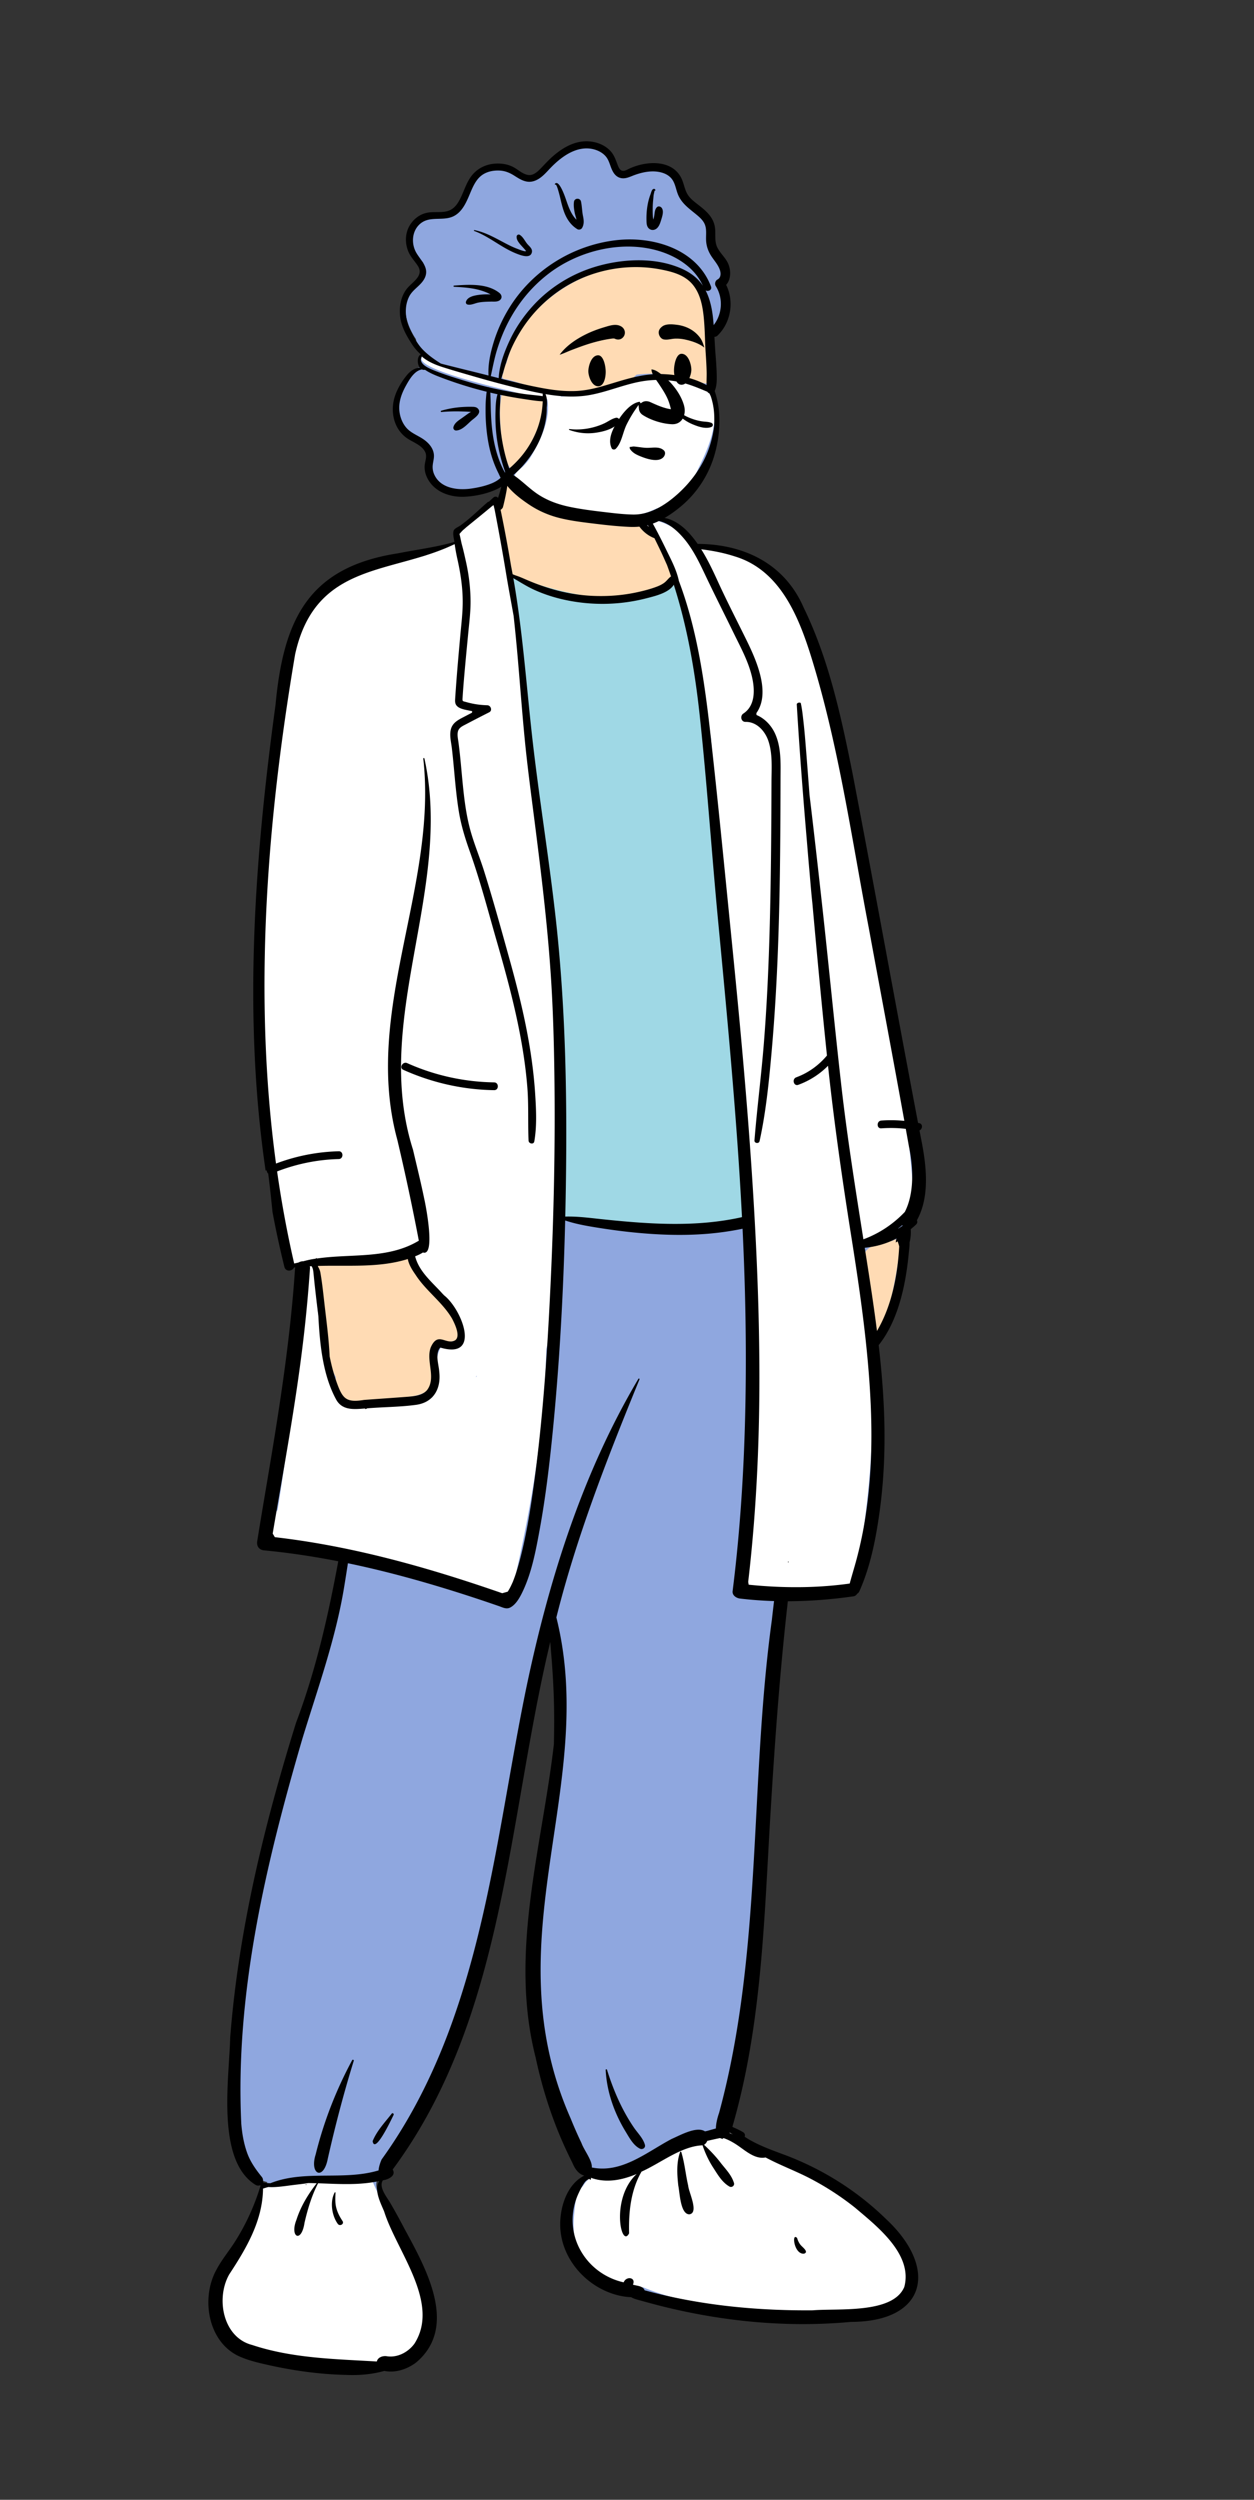 <svg xmlns="http://www.w3.org/2000/svg" fill="none" viewBox="0 0 515 1026">
  <rect x="0" y="0" width="515" height="1026" fill="#333333" stroke="none"/>
  <path fill="#8FA7DF" fill-rule="evenodd" d="M362.176 912.206c-15.799-17.344-39.082-23.453-59.059-34.329l.437-1.126c-1.181-.67-2.553-1.253-3.851-1.845-.232-.311-1.125-1.081-1.385-1.406 19.783-73.92 12.643-140.41 23.292-218.533 9.316-.473 20.258.418 29.335-2.796 12.694-33.529 11.208-64.186 7.743-99.826-.152-.811-.142-1.031.477-1.675 7.87-8.713 12.127-29.666 12.673-46.007l-.084-1.186c.83-.615 1.809-1.478 2.577-2.159 5.676-12.443 3.844-24.711.797-38.7l.007-.003c-15.871-69.576-20.307-146.614-47.045-212.246-7.263-17.04-23.354-24.868-41.583-24.896l-1.121-.003c-.905-1.313-1.93-2.723-2.908-3.903.112-.142.194-.307.226-.502.369-2.294-1.822-3.643-3.536-4.682-1.884-1.142-3.979-1.937-6.049-2.648-1.93-.662-4.448-1.497-6.387-.398-.834.473-1.238 1.709-2.288 1.68-.056-.001-.113-.012-.169-.017-3.107-6.474-3.124-13.503-8.34-19.103-5.892-5.702-13.042-10.892-21.862-10.525-6.334.573-20.133.978-23.361 7.839-3.141 3.408-4.541 7.86-5.241 13.056l-1.635-.148c-.986.884-2.956 2.743-3.987 3.703l-.117-.287c-3.36 2.964-6.765 6.394-10.552 8.679-1.767.58-.249 2.958-.355 4.356-7.534 1.598-15.017 3.431-22.23 6.211-17.267 2.38-31.452 8.574-39.041 19.639-23.76 56.704-25.459 155.215-15.928 230.29.07.562-.091 1.476.567 1.722.687 5.021 1.223 10.159 1.732 15.111 1.114 7.957 3.121 15.87 4.919 23.57l.55-1.233c1.116.11 3.404.108 4.546.099-3.512 39.443-9.583 76.876-16.143 114.969-.16.719.23 1.133.824 1.141 10.448.985 21.754 2.712 32.859 4.947-11.233 59.378-43.937 142.707-44.747 197.307-.177 19.002-6.895 54.312 13.014 59.269-3.432 13.832-11.277 25.508-18.939 37.027-5.845 10.09-3.185 26.991 7.794 32.189 18.804 6.369 40.276 10.069 59.154 5.981 4.084.947 8.227-.296 11.835-2.96 18.975-16.762-2.243-44.888-11.305-62.723-2.107-3.25-5.874-8.333-2.229-12.352 1.056-.012 2.977-.631 3.352-1.115-.999-1.508-.943-1.163.103-2.549 44.373-58.313 47.617-144.95 64.342-215.738l4.308.314c9.167 79.023-32.601 132.764 8.889 213.037 1.368 4.686 5.582 4.455 8.983 5.707-24.271 8.69-13.415 43.646 8.707 47.56 24.723 6.294 50.469 12.226 75.025 11.663 6.623.009 13.253-.323 19.728-.907 28.292.379 33.35-19.928 12.682-38.54Z" clip-rule="evenodd"/>
  <path fill="#FFDBB4" fill-rule="evenodd" d="M159.517 516.957c2.701.047 5.908-2.859 8.397-1.588.801.608 7.441 13.543 12.09 17.44l.289.264c4.699 4.343 8.659 9.903 7.564 16.71-.751 2.626-6.503 1.068-8.729 1.501-1.14 11.469 3.293 20.416-11.638 22.086l-1.966.328c-7.378 1.215-21.804 3.32-26.202-.711-1.916-2.15-1.345-5.227-1.473-7.886-3.187-5.89-3.152-12.824-3.65-19.357.591-3.093-7.031-28.754-3.476-26.927 8.811-2.473 19.744-1.045 28.794-1.86Zm207.282-7.793c.471-.533 1.288-.602 1.927-.295.291-.029.582-.052.873-.062.52.089.134.599-.175.704 1.146 2.674-6.493 47.591-11.559 35.799-.162-8.782-1.784-17.382-3.055-26.04-1.917-8.229 6.234-8.775 11.989-10.106ZM209.098 189.961c6.765-11.825 29.813-8.028 40.284-3.578 11.481 4.459 10.305 17.878 12.889 27.978 3.964.939 7.854 3.403 8.989 7.56 1.377 3.838 2.644 7.716 3.92 11.589l.079.193c.66 1.639 1.395 4.116-.735 4.852-16.986 11.964-46.431 7.422-63.71-1.85-3.214-1.388-2.93-9.495-3.214-12.279a167.734 167.734 0 0 0-.848-7.37c-1.227-1.702-3.102-9.961-.197-10.352.847-5.585.017-11.597 2.543-16.743Z" clip-rule="evenodd"/>
  <path fill="#fff" fill-rule="evenodd" d="M137.497 894.649c4.794.196 11.386-2.647 15.234 1.076.167-.118.444-.015.531.196 1.222 2.959 2.717 5.868 4.126 8.738 5.794 12.937 15.347 24.371 16.998 38.896 1.28 11.52-5.668 27.954-18.92 26.601-17.512-.167-35.263-1.397-52.122-6.544-4.418 1.219-9.166-3.27-11.315-6.751-5.537-8.97-1.442-19.971 3.115-28.337 5.039-8.626 8.971-17.805 12.303-27.237-.88-1.083-.692-3.251.932-3.497 2.75-.215 5.256-1.226 8.056-1.089 7.004-.85 14.037-1.468 21.062-2.052Zm160.931-19.177c2.261-4.771 5.218 1.63 6.979 3.564 8.996 7.321 21.969 7.619 31.182 14.908l.608.397c3.608 2.34 7.646 4.782 10.074 8.36l.926.644c10.063 7.022 22.628 16.514 24.384 29.397.416.545.674 1.237.75 1.975-.411 19.972-29.608 13.282-42.546 13.857l-2.024-.088c-21.835-.925-44.162-1.156-64.71-9.729-3.204 1.189-7.094.459-10.225-.845l-.545-.213c-4.561-1.761-9.552-3.263-12.54-7.448-4.49-5.828-5.701-13.801-4.99-21.016l.086-.838c.391-3.91.613-8.474 3.578-11.129 4.369-7.465 14.277-5.603 21.247-8.503 11.127-2.897 26.907-15.02 37.766-13.293Zm-94.814-666.279c2.823 10.2 4.737 20.862 6.126 31.349 1.728 13.05 5.924 54.75 7.047 62.527 3.357 23.256 5.838 46.645 7.572 70.09.959 4.191 1.479 8.484 1.743 12.78l.029.496c.187 3.275.386 6.709.276 10.101a372.644 372.644 0 0 1 2.165 18.724c2.134 23.415 2.604 47.026 1.884 70.523-.359 11.754-.958 23.503-1.972 35.218a626.766 626.766 0 0 1-1.552 15.656l-.509 4.468c-.484 4.195-1.022 8.413-2.021 12.507-.235 4.076-.27 8.178-.511 12.219-.894 14.958-2.6 29.869-5.029 44.647-1.219 7.414-2.611 14.802-4.114 22.161a476.215 476.215 0 0 1-1.998 9.317l-.35 1.548c-.809 3.541-1.284 7.642-2.953 10.871-.578 1.118-2.005 1.093-2.792.367-.022.044-.042.089-.066.131-.725 1.266-2.183 1.482-3.403.912-6.016-2.782-12.144-5.297-18.348-7.603a242.312 242.312 0 0 0-50.818-12.847c-5.802-.806-11.655-1.124-17.451-1.923a1.978 1.978 0 0 1-1.023-.437c-1.565-.061-3.086-.424-4.087-1.52l-.596-.1-.297-.052c-.195-.036-.123-.307.043-.324.152-.017.306-.03.459-.044a4.518 4.518 0 0 1-.555-1.264c-.632-2.332.502-4.854 1.561-6.871a23.76 23.76 0 0 1 1.926-3.054c.257-1.534.511-3.069.745-4.607a2164 2164 0 0 0 1.779-11.873c2.061-14.028 3.956-28.077 5.769-42.14 1.332-10.339 2.5-20.723 4.196-31.012-.108-2.29-.247-4.578-.399-6.867-.136-2.059-.675-2.41-1.545-4.153-.913-.057-3.357.55-4.253.396-1.517.365-1.458-2.699-2.04-4.727-5.859-20.415-8.045-41.95-9.602-63.085-2.752-37.386-.71-74.886 2.499-112.168l.098-1.129c1.557-17.964 2.662-36.05 5.282-53.895 1.148-7.816 2.733-15.654 5.569-23.032l.293-.758c.64-1.647 1.328-3.32 2.154-4.864.838-1.564 1.934-3.045 2.977-4.481 2.311-3.183 4.946-5.992 8.015-8.416a.412.412 0 0 1 .118-.064 38.76 38.76 0 0 1 4.136-3.446c9.842-7.135 22.012-9.08 33.634-11.116 2.901-.509 4.139-2.854 7.021-3.462 0 0 7.085-1.471 7.233-1.995.076-.267-.699-3.972-.567-4.557.589-2.624 3.048-2.307 4.936-3.899 2.64-2.226 5.205-3.836 7.903-5.988.61-.486 1.683-2.51 2.215-2.188 0 0 1.362 2.639 1.448 2.953Zm63.275 5.959c-.227-1.073.495-2.291 1.818-1.866 7.197 2.319 12.998 5.59 17.482 11.647 3.359.01 6.726.285 10.014.989 3.805.815 7.34 1.952 10.881 3.565 3.129 1.426 6.154 3.33 8.488 5.925a19.324 19.324 0 0 1 1.748 2.287c6.44 4.484 10.514 12.883 13.441 20.132 3.008 7.451 5.005 15.35 7.083 23.11a558.205 558.205 0 0 1 6.371 26.421 567.943 567.943 0 0 1 4.899 25.499l1.14 6.834c.987 5.934 1.938 11.917 2.527 17.895 1.273 4.496 2.484 8.993 3.518 13.565 4.481 19.806 8.674 39.71 11.857 59.782a769.243 769.243 0 0 1 7.134 60.312c.07.888-.351 1.467-.941 1.742a12.96 12.96 0 0 1-.32 1.68c-1.138 4.314-4.185 7.871-7.78 10.288-4.131 2.778-8.725 4.579-13.279 6.486 1.412 6.155 2.389 12.409 3.126 18.746 2.311 19.885 2.9 39.886 2.026 59.884-.436 9.984-1.278 19.944-2.464 29.863a496.262 496.262 0 0 1-1.967 14.687 381.584 381.584 0 0 1-1.041 6.554l-.222 1.308c-.426 2.484-.684 4.901-1.894 7.131-.845 1.56-2.458 1.58-3.578.766-1.914.788-4.583.839-6.175 1.054-4.091.553-8.194 1.091-12.312 1.397-4.086.303-8.228.482-12.319.192a57.964 57.964 0 0 1-6.086-.77l-.532-.095c-.891-.164-1.799-.351-2.648-.648-.952-.333-1.821-.874-2.772-1.216-.308-.111-.403-.405-.278-.698.228-.539.474-1.036.758-1.547.051-.091.191-.049.192.054.001.428-.018.844-.048 1.263.118 0 .236-.003.354-.005.036-1.215-.109-2.411.007-3.63l.222-2.345.114-1.172c.232-2.337.647-4.678 1.015-6.996a274.17 274.17 0 0 0 1.946-14.898c1.807-17.584 1.932-35.3 2.198-52.963l.047-3.096c.122-7.74.279-15.479.667-23.211-.089-1.219-.174-2.434-.261-3.641-.46-6.352-.783-12.718-1.172-19.075-1.367-22.381-2.806-44.762-3.975-67.154-.186-3.573-.356-7.147-.506-10.722-2.109-10.352-3.115-20.869-4.172-31.383a3741.857 3741.857 0 0 1-5.701-62.112c-.866-10.36-1.693-20.723-2.528-31.087-.347-4.296-.683-8.593-.999-12.891-.257-1.39-.516-2.777-.787-4.158-2.903-14.768-5.817-29.535-8.719-44.304-1.352-6.883-8.49-26.3-9.83-29.354-.424-.966-3.839-6.04-5.274-7.448l-.077-.077c-.487-.497-1.205-1.426-.822-2.144a.691.691 0 0 1 .406-.352Zm-98.677 297.613c-4.352 1.172-9.029 3.117-13.451 3.979-5.911 1.152-11.903-.053-17.905.423-2.902.23-8.526 1.405-8.372 1.947.037.131.07.264.105.396.093-.002.191.061.191.173l-.004.576c.922 3.97.943 8.328 1.158 12.342l.015.359.464 4.107c.807 7.073 1.694 14.133 3.332 21.046 1.304 5.505 2.903 11.085 5.261 16.224a43.31 43.31 0 0 0 1.048 2.131l1.534.024.767.009c3.036.021 6.066.145 9.103.083 5.918-.12 11.841-.591 17.695-1.491a133.41 133.41 0 0 0 8.411-1.574c.42-3.404.844-6.808 1.27-10.211l.643-5.105c.414-3.28 1.127-5.931 4.398-7.218 1.462-.576 2.973-.807 4.5-.849l.076-.723c.406-4.052.215-7.791-1.86-11.345-1.463-2.507-3.451-4.61-5.478-6.648l-2.427-2.426c-3.957-3.975-7.73-8.14-8.431-14.017-1.015-.94-1.514-.938-2.043-2.212Zm27.21 52.454c.556-.253.332-.823.144-.33l-.013.037c-.034.098-.08.196-.131.293Z" clip-rule="evenodd"/>
  <path fill="#9FD8E5" fill-rule="evenodd" d="m210.212 236.294 2.774 22.259 7.29 70.739 7.523 66.318 2.972 91.66v13.653h10.559c4.016 0 36.542 5.141 36.542 5.141l30.754-5.141-9.584-112.939-8.467-82.03s-10.769-65.534-12.703-67.101c-1.934-1.567-6.648 6.837-24.975 6.837-18.326 0-42.685-9.396-42.685-9.396Z" clip-rule="evenodd"/>
  <path fill="#000" fill-rule="evenodd" d="M207.474 191.497c.125-.33.524-.321.651 0 .947 2.398.469 5.855.147 8.362-.32 2.49-1.597 8.185-1.82 8.543l-.038.056c-.287.391-.529.632-.827.787a588.682 588.682 0 0 1 4.293 23.001c.222 1.141.437 2.282.645 3.425.827.414 1.731.648 2.629.996 1.426.554 2.823 1.198 4.236 1.786a89.942 89.942 0 0 0 8.543 3.078c5.762 1.74 11.674 2.796 17.681 3.046 5.987.25 11.983-.196 17.849-1.457 2.788-.598 5.601-1.315 8.274-2.331 1.132-.43 2.261-.969 3.223-1.724.926-.727 1.558-1.711 2.507-2.409.039-.029.08-.054.121-.077a186.705 186.705 0 0 0-1.678-4.724c-.851-1.871-1.659-3.766-2.539-5.609a431.67 431.67 0 0 0-2.623-5.388.932.932 0 0 1-.238-.058c-3.389-1.389-6.086-4.095-7.523-7.535-.798-1.911-1.296-3.985-1.405-6.063l-.063-1.109c-.083-1.589-.101-3.523.675-4.693.05-.076.153-.078.202 0 .856 1.35.717 3.413 1.066 4.971l.125.55c.359 1.56.77 3.133 1.442 4.579.833 1.796 1.957 3.479 3.421 4.753l-.532-1.057-.694-1.374c-.228-.451-.146-1.144.356-1.386 1.8-.867 3.538-.828 5.164.019a11.741 11.741 0 0 1 4.706.853c3.202 1.298 5.817 3.493 8.09 6.099a44.97 44.97 0 0 1 2.978 3.829c18.453.063 35.535 7.701 43.527 26.136 10.391 21.315 15.423 44.861 20.08 68.041 9.178 47.781 17.816 95.671 26.912 143.47.158.031.317.057.475.09 1.619.336 1.345 2.464.111 2.997l.584 3.07.131.656c2.134 10.755 3.619 23.421-1.782 33.152.264.533.238 1.191-.324 1.727a35.813 35.813 0 0 1-2.208 1.927 17.266 17.266 0 0 1-.486 5.472c.051 1.631-.265 3.4-.352 4.762-1.244 12.6-4.255 27.248-12.323 37.349 1.295 11.242 2.196 22.525 2.367 33.852.174 11.434-.402 22.862-1.946 34.192-1.515 11.114-3.758 22.73-8.35 32.976-.218.487-.534.814-.897 1.006-.335.554-.842.976-1.486 1.068-8.904 1.271-17.954 1.998-26.994 2.025-3.174 27.891-5.227 55.938-6.933 83.927l-.116 1.908c-2.658 43.478-3.491 87.769-15.717 129.822l.175.173.877.392c1.168.525 2.325 1.069 3.417 1.752.707.443.797 1.197.555 1.817 4.723 3.124 10.216 5.124 15.448 7.076 15.721 5.73 30.274 14.716 42.383 26.475 21.79 20.119 17.097 42.373-14.147 42.437-28.812 2.682-57.954-.692-85.779-8.591-1.523-.427-3.16-.751-4.547-1.56-1.715-.038-3.454-.328-4.907-.658-13.315-3.069-24.411-15.37-24.196-29.664.091-7.325 3.064-16.165 9.882-19.55-2.517-.744-3.869-2.877-4.851-5.209a174.143 174.143 0 0 1-2.724-5.641c-5.554-11.993-9.628-24.66-12.39-37.614-10.964-42.95 2.501-85.701 7.486-128.593.12-5.303.165-10.608.054-15.921-.116-5.629-.413-11.256-.81-16.871-.164-2.327-.374-4.649-.56-6.974l-.134-1.744a21.92 21.92 0 0 0-.04-.489c-17.539 73.201-18.648 154.392-64.726 216.556 1.571 2.485-1.776 4.11-3.987 4.409-1.921 2.676 1.6 6.91 2.893 9.104 2.102 3.57 4.08 7.226 6.01 10.896l1.331 2.452c8.603 15.882 20.038 38.268 3.44 52.288-3.663 2.789-8.53 4.427-13.107 3.495-5.143 1.447-10.504 1.877-15.834 1.636-10.458-.231-20.886-1.658-31.107-3.896l-1.818-.41c-3.889-.883-7.819-1.863-11.422-3.585-12.341-6.127-15.159-23.711-8.776-35.27 2.14-4.064 5.107-7.582 7.567-11.434 4.538-7.105 8.126-14.976 10.572-23.092a9.058 9.058 0 0 1-.34-.117c-.493.182-1.08.163-1.694-.166-16.307-10.037-10.844-43.598-10.445-60.545 3.42-44.025 13.968-87.18 27.049-129.167 8.122-21.508 13.17-43.768 17.332-66.251-10.092-1.978-20.264-3.516-30.503-4.49-2.006-.191-3.105-1.719-2.782-3.73 1.11-6.923 2.267-13.837 3.433-20.751l1.011-5.987c4.757-28.262 9.186-56.522 11.09-85.167.01-.161.031-.316.06-.465a14.418 14.418 0 0 1-.466-.012c-.715 1.605-3.435 1.916-3.969-.247a396.91 396.91 0 0 1-4.873-22.461l-.39-3.786c-.392-3.787-.797-7.572-1.291-11.346l-.094-.7c-.349-.265-.563-.728-.597-1.219a.934.934 0 0 0-.467-.001c-9.293-63.398-4.562-127.965 4.078-191.176 3.273-35.223 13.626-56.539 50.377-62.183 7.694-1.534 15.524-2.475 23.064-4.657l-.033-.245c-.161-1.239-.692-3.077-.274-4.316.351-1.044 1.848-1.53 2.671-2.117a58.89 58.89 0 0 0 3.903-3.057c2.575-2.188 4.999-4.543 7.575-6.728.074-.063.192-.022.225.053a107.26 107.26 0 0 1 2.022-1.85c.544-.486 1.479-.426 1.825.234a55.412 55.412 0 0 0 1.46-5.024c.318-1.313.616-2.622.825-3.959.202-1.296.211-2.699.673-3.923ZM155.85 895.146c-8.287 1.854-16.808 1.229-25.217.949-2.63 5.077-4.295 10.672-5.575 16.231-1.271 8.499-6.148 5.912-3.316-1.225 1.769-5.544 4.802-10.508 8.324-15.024a176.987 176.987 0 0 0-3.5-.078c-1.953.34-3.931.535-5.9.78-2.516.312-5.039.71-7.572.855-.92.053-1.907.065-2.898-.005-.729.195-1.455.406-2.175.646-.142 13.214-6.871 24.539-13.862 35.184-5.655 9.915-2.566 25.924 9.379 28.994 16.547 5.5 34.038 5.77 51.218 6.791.401-1.733 2.381-2.381 3.965-2.185 4.432.774 8.994-1.636 11.587-5.266 10.512-16.834-7.442-37.895-12.533-54.099l-.168-.402c-1.404-3.312-4.237-8.935-1.757-12.146Zm139.853-17.618c-1.678.348-3.351.719-5.018 1.109l-.242.076c-.264.674-.716 1.251-1.317 1.573 2.3 2.131 4.538 4.456 6.487 6.943l.264.34c2.071 2.695 4.547 5.055 5.561 8.418.333 1.103-.922 1.984-1.853 1.455-3.05-1.735-4.833-4.926-6.707-7.809-1.832-2.82-3.283-5.947-4.352-9.126-8.725.361-17.117 7.256-25.063 10.808-4.426 7.661-5.326 16.61-5.103 25.325-3.285 6.484-7.689-14.391 3.119-24.37l-.38.159c-5.85 2.413-12.286 3.647-18.452 1.398.114.234.115 1.057-.347.731-1.238-1.522-4.091 4.362-4.439 5.133-7.691 15.781 1.81 33.348 18.269 37.067 1.051-2.672 5.114-2.103 3.824.882l.034.06.021.034c1.589.467 4.1.493 4.702 2.276 22.48 6.145 45.865 8.416 69.096 8.228 10.192-.886 32.911 1.57 37.575-9.599 3.612-13.469-11.341-24.988-20.274-32.571a114.889 114.889 0 0 0-18.605-12.049c-5.785-2.999-12.234-5.38-18.118-8.539a.873.873 0 0 1-.162.045c-4.299.746-8.184-2.92-11.532-5.145-1.713-1.139-3.539-2.156-5.484-2.823a1.86 1.86 0 0 1-.548.192c.281.297-.383.341-.137.009a2.837 2.837 0 0 1-.819-.23Zm34.477 47.468c-4.186.306-5.139-8.979-2.812-6.423.273.977.744 1.991 1.385 2.783l.153.182c.776.887 3.403 2.793 1.274 3.458ZM137.452 899.87c.084-.155.334-.087.328.09-.066 2.135-.22 4.01.304 6.117.502 2.022 1.446 3.779 2.579 5.501.824 1.252-1.107 2.336-1.951 1.164-2.433-3.38-3.31-9.07-1.26-12.872Zm141.846-16.568c.058-.253.458-.262.51 0 1.366 4.486 1.767 9.223 2.827 13.795.182 2.605 4.522 11.124.497 11.738-3.735.059-3.962-8.95-4.567-11.775l-.053-.49c-.474-4.419-.709-9.039.786-13.268Zm-153.601 13.192c.189 0 .189.3 0 .3s-.189-.3 0-.3Zm106.412-395.571-.024.943c-.712 28.453-2.246 56.905-5.037 85.217-1.354 13.737-2.975 27.486-5.474 41.06l-.38 2.058c-1.489 7.985-3.219 16.273-6.793 23.54l-.201.403c-1.075 2.126-2.582 4.595-4.716 5.659-1.557.776-3.048-.073-4.56-.596-1.38-.478-2.762-.951-4.145-1.42a648.48 648.48 0 0 0-8.996-2.982 574.827 574.827 0 0 0-17.53-5.366c-10.358-2.983-20.819-5.641-31.369-7.832-.49 3.203-.996 6.404-1.521 9.601-3.502 21.492-10.905 41.837-17.225 62.565-14.904 51.063-27.616 104.231-25.048 157.87.338 4.127 1.051 8.236 2.465 12.129 1.295 3.57 3.576 6.771 5.938 9.68a2.27 2.27 0 0 1 .51 1.787c.055.161.083.332.097.508.966.205 1.957.302 2.966.323 14.018-5.593 30.012-.947 44.403-5.255.119-1.492.655-3.137 1.264-4.507 12.97-17.933 22.698-38.145 29.956-59.132 15.045-43.218 20.141-89.036 29.307-133.728 9.235-44.443 23.021-88.498 46.187-127.532.17-.289.553-.036.431.257l-1.173 2.872c-12.625 30.967-24.804 62.262-32.952 94.804 17.323 69.262-26.601 132.166 5.863 205.617a177.43 177.43 0 0 0 4.459 10.124c1.034 2.917 4.491 7.17 4.236 10.015 12.306 2.536 22.572-6.328 32.817-11.724l.317-.139c3.502-1.556 9.761-4.987 13.149-3.077.061.04.113.087.17.131.302-.065.605-.126.908-.187a239.56 239.56 0 0 1 2.9-.819c.232-.064.466-.132.702-.202.033-2.162.712-4.697 1.321-6.414 17.863-65.787 12.433-135.084 21.658-202.261.287-2.595.591-5.19.907-7.784-4.701-.141-9.391-.48-14.047-1.04-1.421-.171-3.19-1.277-2.97-3.033.436-3.488.846-6.98 1.224-10.476 3.135-28.99 4.27-58.169 4.2-87.326-.04-16.993-.528-33.973-1.341-50.939a119.69 119.69 0 0 1-14.42 2.069c-10.196.847-20.435.446-30.603-.58-5.148-.519-10.263-1.234-15.371-2.062l-.899-.148c-3.744-.621-7.509-1.35-11.127-2.527l-.433-.144Zm-87.471 344.633c.193-.356.763-.112.644.277-4.104 13.229-7.617 26.643-10.663 40.165-1.774 9.233-7.585 6.444-4.982-1.716 3.33-13.498 8.431-26.535 15.001-38.726Zm104.103 4.025c-.017-.335.455-.369.547-.076 2.617 8.384 6.147 16.573 11.103 23.798 1.545 2.236 3.706 4.309 4.467 6.995.357 1.263-.989 2.087-2.026 1.591-2.621-1.256-4.27-4.309-5.743-6.742l-.082-.135c-4.695-7.675-7.795-16.358-8.266-25.431ZM160.9 867.48c.347-.444.975.125.737.581l-.109.22c-1.104 2.252-7.606 15.941-8.494 10.528 1.716-4.249 5.078-7.766 7.866-11.329Zm138.834 7.861c-.052.048-.103.097-.156.144.49.169.972.365 1.445.582a50.941 50.941 0 0 1-1.289-.726Zm-97.043-668.044-.617.442c-3.508 2.941-7.076 5.806-10.618 8.703a28.3 28.3 0 0 1-1.185 1.035c-.459.379-1.574 1.682-1.574 1.682.37 1.359.601 2.807.948 4.188l.108.412c.602 2.205 1.086 4.432 1.588 6.663 1.222 5.432 1.896 10.972 1.911 16.555.012 4.368-.551 8.728-.968 13.07l-.51 5.3c-.255 2.65-.506 5.301-.746 7.953-.401 4.429-.794 8.863-1.067 13.303l-.011.21c-.045 1.095.199.972 1.396 1.304l.073.02c.93.264 1.869.491 2.815.681 1.96.392 3.935.585 5.93.648 1.409.044 2.171 2.165.762 2.875a611.727 611.727 0 0 0-7.979 4.095l-1.851.972c-1.318.681-2.73 1.354-3.065 2.969-.292 1.407.075 2.957.262 4.357.834 6.23 1.269 12.506 1.924 18.757.592 5.646 1.357 11.3 2.821 16.788 1.562 5.849 3.958 11.47 5.771 17.246 3.082 9.816 5.876 19.746 8.637 29.67l1.837 6.614c3.406 12.245 6.48 24.613 8.469 37.188.971 6.144 1.686 12.33 2.068 18.542l.075 1.228c.344 5.881.539 11.89-.462 17.693-.246 1.428-2.309.985-2.363-.327-.302-7.316.076-14.611-.507-21.931-.586-7.351-1.655-14.651-3.04-21.888-2.366-12.361-5.638-24.517-9.111-36.594l-.29-1.007c-3.493-12.11-6.661-24.35-10.832-36.243l-.371-1.048c-1.937-5.437-3.573-10.756-4.502-16.481-.802-4.95-1.293-9.943-1.756-14.936l-.23-2.496c-.265-2.855-.534-5.711-.877-8.558-.306-2.532-1.073-5.337-.32-7.854.817-2.728 3.369-3.847 5.657-5.047.94-.492 1.881-.982 2.823-1.469.191-.099.303-.674.077-.717-.176-.033-1.12-.229-1.12-.229-1.74-.36-4.465-.741-5.413-2.415-.454-.804-.372-1.733-.319-2.617.076-1.269.171-2.537.261-3.805.193-2.745.406-5.49.633-8.233.383-4.632.803-9.26 1.219-13.889.408-4.549.985-9.126.978-13.699-.01-5.978-.894-11.71-2.185-17.501a80.982 80.982 0 0 1-1.122-6.162c-25.773 12.508-57.142 7.125-65.519 45.251-11.604 68.55-17.246 139.781-7.849 209.004a78.214 78.214 0 0 1 25.764-5.047c2.018-.051 2.01 3.145 0 3.196-8.678.221-17.211 1.952-25.313 5.079 1.808 12.679 4.127 25.287 7.012 37.797a53.615 53.615 0 0 0 1.844-.437 3.49 3.49 0 0 1 1.86-.484c1.702-.443 3.41-.864 5.168-1.061-.064-.292.389-.369.384-.058 14.022-2.104 29.236.355 41.936-7.34a964.991 964.991 0 0 0-8.825-41.356c-14.36-52.64 16.595-103.79 10.651-156.497-.036-.272.4-.319.462-.064 11.882 53.665-21.708 107.091-4.672 160.617 1.552 6.67 3.21 13.316 4.586 20.027l.067.294c.811 3.687 4.546 23.568-.583 21.819-.989.649-2.099 1.144-3.203 1.583 1.607 6.298 6.952 10.59 11.035 15.115l.144.16.738.762c7.377 5.797 15.395 26.495-1.613 21.403-2.222 2.578-.607 6.845-.407 9.887.847 7.115-2.438 12.746-9.698 13.655-6.622.893-13.36.853-20.016 1.421l-.014.15c-.253.048-.505.094-.757.144l.048-.248-1.599.124c-3.936.283-7.982.275-10.238-3.678-5.426-9.881-6.756-22.241-7.368-34.443l-.102-.816a836.67 836.67 0 0 1-1.346-11.383c-.145-1.304-.273-2.608-.403-3.912l-.157-1.541c-.105-.992-.25-2.048-.821-2.764-.227.017-.455.036-.682.056.065.288.089.606.065.954a597.785 597.785 0 0 1-2.446 26.83c-3.135 27.495-8.265 54.662-12.865 81.922l.882 1.472a320.105 320.105 0 0 1 15.533 2.186l1.105.185c26.134 4.42 51.695 11.927 76.745 20.637l2.261-.638c.04-.062.081-.123.12-.185.29-.454.556-.925.809-1.401.253-.477.486-.962.713-1.452l.438-.959c.087-.197.075-.197.325-.845 1.239-3.216 2.183-6.549 3.023-9.894 2.398-9.553 3.946-19.33 5.287-29.088 3.685-26.829 5.521-53.95 6.812-80.996 1.41-29.538 2.056-59.115 1.62-88.685-.185-12.538-.542-25.076-1.331-37.59-1.292-20.478-3.716-40.855-6.294-61.2l-.554-4.359c-1.418-11.11-2.913-22.21-3.998-33.361-1.053-10.809-1.854-21.64-2.793-32.459a764.031 764.031 0 0 0-1.758-18.028c-1.049-5.866-2.159-11.721-3.126-17.605-1.422-8.649-2.989-17.277-4.645-25.884l-.474-1.989Zm78.233 13.797-.299-.352c-3.158-3.668-7.591-7.403-12.542-7.067-.173.012-.228.772-.228.772a205.717 205.717 0 0 1 2.196 4.087c.09.12.161.254.209.402a240.172 240.172 0 0 1 2.765 5.483l.749 1.539c1.916 3.917 4 7.856 4.962 12.134a.777.777 0 0 1 .02.21c7.581 19.999 10.639 41.884 13.011 62.976 3.057 27.184 5.712 54.43 8.43 81.654l.429 4.298c2.963 29.594 5.744 59.209 7.789 88.885 2.053 29.78 3.462 59.638 3.459 89.496-.004 27.941-1.363 55.912-4.601 83.663l.204 1.147c13.702 1.389 27.356 1.447 41.051-.417l.433-.06c.628-2.33 1.308-4.634 1.98-6.957 6.277-21.719 7.648-44.492 6.625-67.016-1.02-22.466-4.203-44.708-7.7-66.887l-.345-2.182c-3.556-22.429-6.784-44.856-9.243-67.434l-.219-2.035c-3.449 3.49-7.613 6.13-12.213 7.819-1.881.691-2.696-2.324-.892-3.058l.06-.024c4.923-1.808 9.205-4.898 12.604-8.941-2.169-20.841-4.112-41.708-5.994-62.579-.482-4.376-.811-8.776-1.203-13.15-.339-3.779-.659-7.558-.965-11.338-1.627-18.984-3.098-37.976-4.235-56.999-.048-.801 1.539-1.085 1.672-.479.555 2.541.81 5.153 1.104 7.738.372 3.258.646 6.541.91 9.81.541 6.683 1.049 13.368 1.552 20.054 1.787 14.777 3.439 29.572 5.084 44.368 2.762 24.865 5.123 49.776 7.943 74.634 2.409 21.231 5.768 42.287 9.101 63.372 6.453-2.373 12.246-6.23 17.009-11.238 3.988-7.733 3.478-18.538 1.688-26.884-.429-2.409-.863-4.817-1.296-7.225a54.049 54.049 0 0 0-10.042-.201c-2.013.146-1.997-3.051 0-3.196a55.483 55.483 0 0 1 9.456.129c-4.783-26.52-9.784-53.001-14.669-79.502-6.666-34.847-11.685-70.155-21.58-104.255l-.504-1.72c-5.491-18.631-12.914-40.244-32.995-46.235-4.429-1.435-9.029-2.314-13.677-2.896 2.639 4.191 4.79 8.745 6.829 13.207 3.536 7.736 7.442 15.316 11.204 22.944l.663 1.346c3.971 8.1 9.845 21.324 4.05 29.609-.112.16-.109.894.059.964 3.225 1.355 5.888 4.128 7.414 7.35l.067.142c2.597 5.626 2.324 12.03 2.293 18.109l-.014 4.8c-.067 23.495-.233 46.991-1.246 70.467-.536 12.433-1.299 24.856-2.399 37.251l-.136 1.535c-1.057 11.771-2.287 23.648-4.811 35.185-.261 1.197-2.202.937-2.103-.29 1.069-13.309 2.798-26.552 3.859-39.866 1.896-23.784 2.542-47.636 2.87-71.49.145-10.609.206-21.219.248-31.83l.015-3.979c.02-5.511.499-11.382-1.247-16.689-1.367-4.154-4.857-8.019-9.416-7.912-1.848.043-2.349-2.468-.905-3.413 4.998-3.27 4.774-9.876 3.546-15.119-1.462-6.237-4.539-11.86-7.329-17.553l-.171-.349c-3.53-7.238-7.171-14.43-10.655-21.691l-.639-1.34c-2.605-5.482-5.186-11.077-9.099-15.731Zm42.81 419.825c.208 0 .208.329 0 .329s-.207-.329 0-.329ZM167.49 516.744c-11.942 3.74-24.623 2.449-36.932 2.847l.054.31c.491.768.832 1.649.961 2.384.73 4.143 1.166 8.381 1.644 12.561.835 7.297 1.831 14.554 2.169 21.878.693 3.428 1.565 6.815 2.71 10.14l.149.421c2.419 6.775 3.856 8.52 11.331 7.286 5.939-.442 11.883-.828 17.82-1.29l.814-.067c2.577-.223 5.508-.645 7.233-2.737 3.768-5.111-.598-11.904 1.46-17.461 3.004-6.755 6.153-.82 10.011-2.906 2.443-1.689-.301-7.076-1.267-8.928-3.96-6.741-10.684-11.328-14.947-17.916l-.169-.243c-1.171-1.688-2.679-4.02-3.041-6.279Zm200.629-8.394a34.827 34.827 0 0 1-12.985 3.77l.717 4.554c1.545 9.843 3.059 19.713 4.311 29.614 6.058-10.286 8.494-22.811 9.135-34.733a18.845 18.845 0 0 0-.658-2.075c-.257.172-.518.34-.78.501l.066-.458.127-.916.203.01a8.358 8.358 0 0 0-.136-.267Zm2.578-5.281-.032-.161-.27.03c-.499.431-1.009.848-1.524 1.258l.064.056a31.672 31.672 0 0 0 1.762-1.183ZM210.814 237.287l.106.599c3.596 20.597 5.119 41.514 7.387 62.31 2.837 26.019 7.192 51.843 10.046 77.864 3.838 35.004 4.55 70.203 4.083 105.397-.07 5.29-.166 10.581-.289 15.872 4.899-.139 9.814.52 14.679 1.034l1.736.181c18.713 1.936 37.668 3.172 56.163-.989a1571.606 1571.606 0 0 0-2.063-33.034c-2.137-29.486-4.919-58.92-7.723-88.345-2.681-28.148-4.551-56.402-7.576-84.512-1.968-18.288-5.105-36.343-10.651-53.68-1.717 2.888-6.302 4.284-9.568 5.141l-1.562.403c-10.1 2.63-20.684 3.011-30.946 1.195-5.17-.915-10.218-2.382-15.023-4.545-2.468-1.11-4.802-2.504-7.124-3.899-.476-.286-1.096-.607-1.675-.992Zm-45.163 201.816c-1.842-.827-.247-3.58 1.579-2.759 11.25 5.051 23.43 7.716 35.712 7.901 2.016.03 2.015 3.226 0 3.196-12.866-.193-25.517-3.051-37.291-8.338Z" clip-rule="evenodd"/>
  <path fill="#8FA7DF" fill-rule="evenodd" d="M296.456 117.531c-.71-1.402-.898-1.189.33-2.432 4.507-6.771-6.785-11.994-5.012-19.147 1.118-7.335-7.291-9.89-11.091-15.434-2.594-6.775-3.991-12.029-12.073-11.75-5.13-.909-10.473 4.694-14.667 2.485-1.514-1.096-1.879-2.59-2.422-3.928-4.571-13.48-20.835-6.306-27.427 2.69-2.676 3.886-8.608 4.818-12.37 1.218-7.083-5.445-17.013-.804-19.017 7.462-2.863 8.845-7.911 10.634-16.519 10.369-9.098 1.942-8.372 13.091-2.569 18.49 4.921 9.35-9.688 10.2-6.848 22.217.622 3.184 2.055 6.485 4.026 9.378a13.07 13.07 0 0 0 1.683 4.702c.393.665.854 1.294 1.346 1.889a2.898 2.898 0 0 0-.296.173c-1.139.772-1.687 2.198-1.282 3.53.125.411.336.793.607 1.128a8.758 8.758 0 0 0-2.271.896c-2.069 1.196-3.319 3.487-3.549 5.823-4.325 6.102-4.67 16.188 1.321 20.236 2.947 2.044 6.924 3.151 8.554 6.968 1.435 3.527-1.162 6.246.375 9.551 5.084 11.328 23.679 8.058 30.84.772 11.442 17.168 33.342 17.648 51.969 18.912 23.87-1.097 38.997-32.313 31.551-52.873l-.274-.787c2.493-7.628-.239-16.429-.085-24.331 6.986-.236 8.13-13.111 5.17-18.207Z" clip-rule="evenodd"/>
  <path fill="#FFDBB4" fill-rule="evenodd" d="M206.014 162.124c-.126-.767.299-1.59 1.28-1.491 4.316.428 8.633.998 12.889 1.837 9.757.742-5.423 25.749-8.398 29.633-3.761 3.951-5.825-12.597-6.075-14.865l-.131-1.923c-.294-4.395-.498-8.877.435-13.191Zm1.958-13.086c7.991-32.095 52.773-52.306 80.365-32.051 1.109 1.104-.609 2.815-1.718 1.715a17.717 17.717 0 0 0-1.692-1.469c7.609 10.494 4.837 24.628 6.318 36.795 1.906 1.709-.319 4.003-2.408 3.189-3.814-.948-7.514-2.155-11.39-2.887-5.309-.985-10.751-1.256-16.113-.524-2.368 3.031-10 3.921-13.82 5.078-9.077 2.282-18.624 2.538-27.684.041-4.25-.703-8.464-2.651-12.675-3.348-1.406-.122-.801-1.814-.412-2.613l.03-.268c.147-1.26.395-2.646 1.199-3.658Z" clip-rule="evenodd"/>
  <path fill="#fff" fill-rule="evenodd" d="M293.301 166.681c-.661-7.439-8.295-10.3-14.825-10.631-5.481-1.654-11.345-.87-16.78.635-10.512 1.489-20.61 5.103-31.212 6.102-1.831-1.934-5.063-1.817-7.56-2.475-7.334-1.597-14.616-3.425-21.887-5.282-4.851-1.236-9.663-2.6-14.487-3.933-4.155-1.64-9.488-1.484-12.665-4.843-.35-.317-.882.088-.658.531-3.007 5.541 45.765 15.923 51.504 17.035 1.594 8.231-2.907 17.322-7.09 24.234a28.776 28.776 0 0 1-2.963 3.521c-1.168 1.041-5.264 4.001-2.049 4.835 3.314 6.887 11.106 9.627 18.101 11.311 12.548 4.434 26.179 7.143 38.694 1.063 9.725-2.912 13.279-7.521 17.358-16.47 3.925-7.926 7.629-16.609 6.519-25.633Z" clip-rule="evenodd"/>
  <path fill="#000" fill-rule="evenodd" d="M239.548 58.044c4.035-.356 8.533.978 11.272 4.065 1.144 1.29 1.764 2.756 2.357 4.306l.504 1.326c.293.766.663 1.633 1.319 2.094 1.054.742 2.39-.116 3.376-.583 6.573-3.113 17.094-4.006 21.217 3.423 1.242 2.237 1.455 4.9 2.768 7.088.903 1.504 2.307 2.666 3.687 3.742l.99.771c3.165 2.476 6.07 5.031 6.608 9.285.325 2.577-.264 5.373.852 7.802 1.047 2.28 3.018 3.98 4.213 6.163 1.533 2.796 1.692 6.968-.494 9.399 3.374 6.757 1.984 15.431-3.474 20.746-.418.408-.887.58-1.341.583l.126 2.188c.105 1.824.216 3.647.361 5.466.209 2.632.403 5.268.455 7.908l.008.413c.038 2.193.012 4.233-.841 6.275 2.933 8.399 2.292 18.396-.233 26.732-2.399 7.918-7.074 15.06-13.401 20.403-3.185 2.689-6.72 5.125-10.56 6.786-3.468 1.5-7.028 1.988-10.791 1.825-4.659-.202-9.325-.704-13.956-1.264l-2.347-.286c-4.207-.519-8.438-1.083-12.546-2.12-4.426-1.117-8.618-2.948-12.408-5.493l-.461-.311c-3.385-2.303-6.806-4.981-9.208-8.31-1.457 1.35-3.403 2.31-5.114 2.983-3.578 1.407-7.587 2.194-11.417 2.42-6.509.383-13.473-2.201-16.016-8.657a9.282 9.282 0 0 1-.633-4.228c.152-1.734 1.002-3.573.279-5.27-1.319-3.1-5.324-4.204-7.84-6.065-5.407-4.001-6.71-11.311-4.542-17.428 1.052-2.968 2.803-5.836 4.805-8.265 1.373-1.667 3.222-2.937 5.264-3.076-1.165-1.567-1.103-4.633.428-5.411a20.63 20.63 0 0 1-3.716-4.334l-.257-.401c-2.009-3.15-3.899-6.562-4.432-10.287-.612-4.272.128-9.035 3.052-12.369 2.28-2.601 6.681-5.035 4.127-8.969-1.352-2.082-3.009-3.665-3.953-6.032-.911-2.285-1.169-4.777-.671-7.19.874-4.236 4.346-7.845 8.647-8.604 2.664-.47 5.465.08 8.086-.616 1.896-.504 3.302-1.791 4.339-3.412 2.067-3.233 2.934-7.079 5.057-10.284 2.475-3.735 6.459-5.728 10.922-5.845 2.269-.06 4.603.34 6.636 1.364 2.063 1.039 3.999 3.05 6.37 3.34 2.154.264 3.939-1.542 5.298-2.956 1.547-1.612 3.028-3.246 4.718-4.718 3.547-3.087 7.723-5.69 12.511-6.112Zm38.759 98.604a41.803 41.803 0 0 0-13.06-.376c-7.849 1.013-15.13 4.419-22.893 5.832-6.093 1.11-12.261.682-18.327-.349.673 1.493.77 3.641.495 5.504.08 4.277-.89 8.548-2.561 12.566-1.287 3.093-3.026 5.994-5.053 8.658a44.252 44.252 0 0 1-3.241 3.812 41.42 41.42 0 0 1-2.624 2.515l-.186.161c3.712 2.478 6.757 5.825 10.558 8.226 3.931 2.483 8.199 3.944 12.737 4.879 4.121.849 8.311 1.41 12.489 1.91l3.018.359c3.428.405 6.889.783 10.327.841 7.027.12 13.365-3.95 18.422-8.518 5.736-5.182 10.373-11.662 12.875-19.009a43.928 43.928 0 0 0 2.041-9.082c.055-2.238.075-4.474-.226-6.734a27.564 27.564 0 0 0-1.069-4.819c-.175-.544-.427-1.066-.691-1.583-.348-.121-.651-.339-.828-.647l-.039-.012-1.452-.608c-3.498-1.459-6.931-2.811-10.712-3.526Zm-105.008-5.008c-3.05.474-5.11 4.009-6.48 6.459-1.712 3.061-2.99 6.265-2.841 9.834.112 2.692 1.075 5.482 2.831 7.552 1.948 2.294 4.841 3.216 7.24 4.913 2.109 1.491 3.948 3.61 4.153 6.286.118 1.542-.411 2.998-.512 4.518a7.52 7.52 0 0 0 .651 3.563c2.564 5.722 9.674 6.543 15.14 5.763 2.756-.394 5.595-1.004 8.189-2.034 1.163-.462 2.316-1.059 3.301-1.837.221-.175.428-.363.627-.559-.362-.652-.645-1.368-.914-1.901a43.413 43.413 0 0 1-2.049-4.78c-1.172-3.247-1.947-6.629-2.444-10.041a74.553 74.553 0 0 1-.77-10.532c-.005-1.697.006-3.394.142-5.084l.04-.461c.077-.822.123-1.684.278-2.514a162.504 162.504 0 0 1-19.131-5.998l-.953-.368c-1.388-.546-3.551-1.462-5.266-2.653-.463.09-.873.034-1.232-.126Zm28.056 9.501c.049.598.055 1.204.075 1.801l.014.357c.081 1.759.075 3.52.138 5.28.123 3.399.349 6.813.866 10.176.51 3.323 1.288 6.613 2.435 9.777a38.13 38.13 0 0 0 2.044 4.654c.133.255.301.519.477.789.026-.043.055-.083.083-.124l-.193-.615a27.055 27.055 0 0 0-.101-.304 72.495 72.495 0 0 1-1.419-4.63c-.804-2.977-1.428-6.011-1.809-9.072a66.442 66.442 0 0 1-.479-9.789l.031-1.229c.059-2.098.187-4.412.809-6.399a159.31 159.31 0 0 1-2.971-.672Zm4.051.902c.186 2.512-.188 5.199-.172 7.68.021 3.093.255 6.181.702 9.241a73.158 73.158 0 0 0 1.891 9.067c.397 1.425.84 2.838 1.323 4.237.195-.156.39-.314.576-.479a41.892 41.892 0 0 0 3.612-3.601 38.874 38.874 0 0 0 5.537-8.096 36.465 36.465 0 0 0 4.011-15.38c-2.355-.087-4.744-.479-7.082-.837l-.875-.131c-2.793-.414-5.576-.9-8.344-1.457-.394-.079-.786-.162-1.179-.244Zm47.534 9.433c.932-.209 1.884.807 1.306 1.696-1.868 2.876-6.437 3.99-9.632 4.442-3.7.524-7.286.111-10.801-1.149-.188-.067-.175-.4.051-.373 3.337.397 6.777.106 10.021-.775 1.594-.433 3.172-.998 4.651-1.735 1.454-.726 2.798-1.745 4.404-2.106Zm-59.89-4.52.931.009c.783.013 1.6.081 2.19.644 1.934 1.844-1.14 3.828-2.398 4.883l-.04.034c-1.778 1.509-3.935 4.129-6.442 4.168-.73.012-1.255-.718-1.073-1.405.479-1.806 2.192-2.766 3.625-3.793l2.489-1.784c.266-.191.684-.412 1.082-.655l-.177-.016c-1.648-.144-4.748-.199-5.358-.204l-.058-.001a71.834 71.834 0 0 0-6.545.262c-.306.027-.345-.437-.07-.517a39.6 39.6 0 0 1 8.114-1.485 46.909 46.909 0 0 1 3.73-.14Zm85.246 2.449c-.071-.084.021-.227.125-.161.288.184 1.065.361 1.42.555l1.037.571c.173.095.346.19.52.283 1.129.606 2.311 1.076 3.528 1.474 1.27.415 2.578.725 3.908.869 1.144.124 2.191.126 3.282.545.846.323.844 1.396 0 1.719-2.461.942-5.673-.255-7.975-1.243a18.234 18.234 0 0 1-3.522-2.033 11.591 11.591 0 0 1-1.49-1.264c-.409-.418-.468-.886-.833-1.315ZM173.23 146.316c-.208.391-.34.81-.396 1.26.073 2.256 3.413 3.641 5.457 4.47 3.937 1.597 8.053 2.875 12.111 4.117a163.548 163.548 0 0 0 10.164 2.757c.099-.056.242-.041.296.069 1.983.467 3.975.897 5.975 1.29 2.677.525 5.368.983 8.068 1.374 2.649.384 5.346.55 7.991.956a37.677 37.677 0 0 0-.04-1.06c-1.373-.25-2.741-.528-4.1-.824-7.943-1.732-15.853-3.836-23.668-6.089l-3.701-1.072c-3.131-.908-6.261-1.825-9.368-2.808-3.15-.997-6.275-2.262-8.789-4.44Zm98.264-35.693c-10.01-1.961-20.424-1.01-29.974 2.524-9.229 3.415-17.372 9.363-23.572 16.979-2.977 3.658-5.491 7.728-7.513 11.986-2.047 4.31-3.177 8.826-4.583 13.348 5.813 1.474 11.652 2.899 17.541 3.949 4.129.737 8.325 1.211 12.525 1.097 4.022-.109 7.92-.956 11.774-2.063 7.396-2.126 14.583-4.809 22.38-4.905 6.658-.082 14.186 1.192 20.107 4.527-.047-1.728.065-3.455.033-5.211-.048-2.648-.217-5.292-.394-7.933-.337-5.058-.307-10.167-.854-15.205l-.05-.442c-.486-4.208-1.441-8.571-4.057-12.002-3.251-4.265-8.343-5.665-13.363-6.649Zm.123-7.293c-15.252-5.04-33.467-.748-46.082 8.821-6.822 5.175-12.266 11.67-16.331 19.191-2.098 3.881-3.758 7.977-5.068 12.187-1.107 3.558-1.769 7.212-2.58 10.838l3.25.828c.268-5.376 2.324-10.815 4.594-15.634 2.369-5.029 5.547-9.683 9.27-13.812 7.045-7.812 16.236-13.468 26.337-16.409 9.979-2.906 21.782-3.657 31.757-.305 4.785 1.608 9.053 3.967 11.888 8.235-3.094-6.967-9.929-11.592-17.035-13.94Zm-27.62-42.008c-4.427-1.21-8.78.37-12.437 2.884-1.908 1.31-3.676 2.877-5.289 4.533-1.351 1.387-2.595 2.87-4.144 4.05-1.471 1.12-3.214 1.931-5.106 1.81-2.135-.137-3.974-1.344-5.727-2.453-2.012-1.273-3.922-2.074-6.333-2.153-2.254-.073-4.553.347-6.494 1.536-3.223 1.973-4.533 5.832-5.953 9.122l-.205.471c-1.267 2.882-2.823 5.833-5.665 7.43-4.206 2.364-9.554.053-13.513 2.856-3.955 2.801-4.475 8.442-2.103 12.438 1.944 3.275 5.393 6.135 3.395 10.287-1.458 3.03-4.82 4.537-6.352 7.515-2.129 4.139-1.696 9.407.324 13.496l.509 1.027c1.197 2.406 2.486 4.846 4.285 6.837 2.222 2.46 5.042 4.419 7.854 6.211 1.154.318 2.319.605 3.48.895l.869.218c4.524 1.146 9.061 2.238 13.586 3.38l1.646.418c-.255-4.576.781-9.291 2.101-13.623 1.483-4.869 3.665-9.637 6.325-13.976 9.501-15.5 26.018-25.893 44.098-27.953 15.089-1.72 33.046 3.632 38.844 19.016.534 1.418-1.148 2.2-2.212 1.596 1.968 3.819 2.767 8.168 3.154 12.414.055.613.106 1.228.154 1.842 3.56-4.527 3.981-11.085.87-16.027-.533-.847-.234-2.163.647-2.667l.062-.034c1.418-.727 1.449-2.463 1.006-3.832-.655-2.021-2.139-3.694-3.315-5.422-1.372-2.016-2.201-4.132-2.363-6.575-.153-2.307.37-4.83-.632-7.004-.695-1.509-1.974-2.662-3.234-3.707l-.13-.108c-3.034-2.505-6.164-4.63-7.641-8.441-.81-2.093-1.078-4.47-2.521-6.267-1.05-1.307-2.554-2.116-4.15-2.553-3.611-.99-7.492-.253-10.946.98l-.23.083c-1.989.74-3.937 1.823-6.098 1.046-1.683-.604-2.625-2.118-3.276-3.69-.689-1.663-1.09-3.48-2.248-4.906-1.23-1.514-3.031-2.492-4.892-3Zm-70.569 84.666-.033.047c.145.094.29.189.438.279-.138-.107-.271-.217-.405-.326Zm13.07-28.781 1.281-.088c5.765-.384 12.634-.623 17.32 3.116.903.721 1.244 1.91.35 2.806-.957.958-2.566.715-3.796.744l-.929.022c-1.449.039-2.917.108-4.331.394-1.418.288-2.966 1.134-4.416.778-.468-.114-.751-.642-.624-1.096.597-2.134 3.558-2.629 5.423-2.877 1.277-.169 2.545-.211 3.831-.192.287.004.574.014.861.021-.575-.319-1.168-.6-1.776-.851a24.484 24.484 0 0 0-4.031-1.258c-3.007-.668-6.094-.857-9.163-1.022-.322-.018-.318-.475 0-.497Zm8.337-22.77.031.004c5.069 1.026 9.327 3.736 13.874 6.037a35.257 35.257 0 0 0 3.212 1.457l.477.18c.705.275 3.208 1.307 3.589.933.108-.105-2.199-2.52-2.441-2.83l-.277-.357c-.634-.828-1.17-1.639-1.132-2.741.022-.629.709-1.075 1.278-.732 1.469.884 2.174 2.756 3.332 4.001l.112.12c.817.858 1.842 1.759 1.54 3.068-.634 2.748-4.559 1.194-6.18.57-6.209-2.391-11.247-7.052-17.485-9.339-.219-.08-.148-.387.07-.37Zm73.643-16.903c.41-.051.66.185.684.569.01.172-.217.2-.301.08-.025-.036-.418 1.791-.436 1.95-.041.385-.066.77-.103 1.155l-.085.873a37.78 37.78 0 0 0-.137 1.75 44.574 44.574 0 0 0 .02 4.863l.029.44c.004.055.069.458.139.915.093-.287.18-.577.256-.868.376-1.435.157-3.016 1.189-4.155.604-.665 1.593-.386 2.047.263.758 1.085.411 2.662.027 3.976l-.302.998c-.367 1.207-.839 2.626-1.819 3.437-.969.802-2.338.84-3.256-.054-.886-.862-.903-2.183-.929-3.332-.078-3.528.358-7.134 1.581-10.458l.098-.262c.213-.557.497-2.04 1.298-2.14Zm-40.565-2.082c1.617-1.887 3.977 4.853 4.429 6.16l.358 1.035c.935 2.691 2.012 5.542 4.04 7.53-.163-.983-.565-2.015-.717-2.834l-.068-.37c-.255-1.425-.457-2.916-.192-4.335.089-.48.564-.91 1.024-1.023.279-.069.501-.072.78 0 .474.122.915.538 1.024 1.023.442 1.962.423 4.027.836 6.016l.052.255c.317 1.61.433 3.126-.409 4.619-.379.672-1.324.922-1.985.52-2.812-1.716-4.536-4.472-5.587-7.531-.501-1.457-.881-2.964-1.234-4.467l-.251-1.075c-.286-1.186-1.363-5.46-1.852-5.201-.212.112-.397-.148-.248-.322Z" clip-rule="evenodd"/>
  <path fill="#000" fill-rule="evenodd" d="M269.299 188.815c-2 .017-4.249-.731-5.753-1.317l-.392-.154c-1.302-.52-2.638-1.116-3.635-2.116-.319-.325-.659-.693-.831-1.08-.101-.227-.143-.461-.045-.694.36-.036.702-.082 1.025-.141.154-.028.302-.057.415-.057.417-.003.83.05 1.242.102l.179.022c.321.04.641.082.96.125.927.124 1.85.247 2.791.292.679.033 1.391-.006 2.11-.044 1.864-.101 3.791-.239 5.227 1.061.376.341.534.77.534 1.207 0 .531-.225 1.071-.567 1.495-.775.961-1.968 1.289-3.26 1.299Zm10.908-16.747c-.87 1.3-2.32 2.136-4.307 2.046-3.948-.18-8.661-1.664-11.968-3.81-.861-.559-1.42-1.452-1.52-2.409l-.178-1.702-.963 1.417c-.1.148-.202.295-.303.443-.279.406-.557.811-.82 1.227a54.705 54.705 0 0 0-2.774 4.901c-.594 1.198-1.029 2.538-1.465 3.889-.736 2.282-1.447 4.526-3.019 6.13-.238.243-.604.33-.938.287-.295-.038-.584-.182-.726-.469-1.879-3.806.649-8.392 2.699-11.581l.216-.333c1.901-2.881 5.006-6.694 8.561-7.212l.407.646.592-.393c.968-.643 2.245-.613 3.364-.11l1.119.503c2.082.931 4.136 1.79 6.389 2.26a21.336 21.336 0 0 0 .958.175 17.796 17.796 0 0 0-.106-.457c-.038-.161-.076-.322-.117-.483-.043-.165-.088-.33-.134-.494a21.255 21.255 0 0 0-.626-1.939c-.91-2.388-2.362-4.621-3.775-6.751l-.166-.251c-.203-.305-.425-.623-.654-.953-1.102-1.58-2.324-3.296-2.411-5.018 1.463.092 2.687.997 3.764 1.785a28.558 28.558 0 0 1 4.092 3.66c2.412 2.605 4.576 5.936 5.525 9.379.543 1.971.304 4.093-.716 5.617Zm-38.579-19.641v-.071c.004-1.988 1.167-6.527 4.04-6.527 1.795 0 2.884 3.089 3.073 6.274l.007.13c.083 1.98-.463 6.307-3.08 6.307-2.646 0-4.013-4.099-4.04-6.113Zm42.301-.624v-.07c-.004-1.988-1.167-6.527-4.04-6.527-1.75 0-2.83 2.936-3.057 6.035l-.016.238c-.113 1.913.397 6.438 3.073 6.438 2.646 0 4.013-4.099 4.04-6.114Zm-32.625-12.831c-.38.045-.759.103-1.138.163a52.71 52.71 0 0 0-3.295.631 65.61 65.61 0 0 0-6.145 1.72c-1.888.622-3.746 1.326-5.603 2.029l-.297.113c-.656.249-1.31.527-1.965.806-.998.425-2.001.853-3.024 1.175 2.695-3.712 6.848-6.462 10.844-8.43 2.28-1.123 4.699-2.028 7.132-2.77l1.354-.406c1.996-.586 4.177-1.128 6.051.041a2.977 2.977 0 0 1 1.363 1.959 2.802 2.802 0 0 1-.548 2.261c-.461.594-1.034.932-1.645 1.048-.673.128-1.387-.013-2.037-.359-.521-.038-.675-.024-.829-.007l-.218.026Zm30.014.378a16.486 16.486 0 0 0-4.027-.364c-.62.019-1.219.114-1.817.21-.928.149-1.853.303-2.853.122-.522-.094-.966-.398-1.31-.795a3.298 3.298 0 0 1-.752-1.621c-.088-.582 0-1.091.216-1.541.256-.532.686-.979 1.207-1.372 1.574-1.187 4.276-.902 6.134-.662 1.836.238 3.663.806 5.286 1.706a12.772 12.772 0 0 1 4.08 3.552c.916 1.234 1.347 2.654 1.793 4.1-2.096-1.751-5.302-2.761-7.957-3.335Z" clip-rule="evenodd"/>
</svg>
